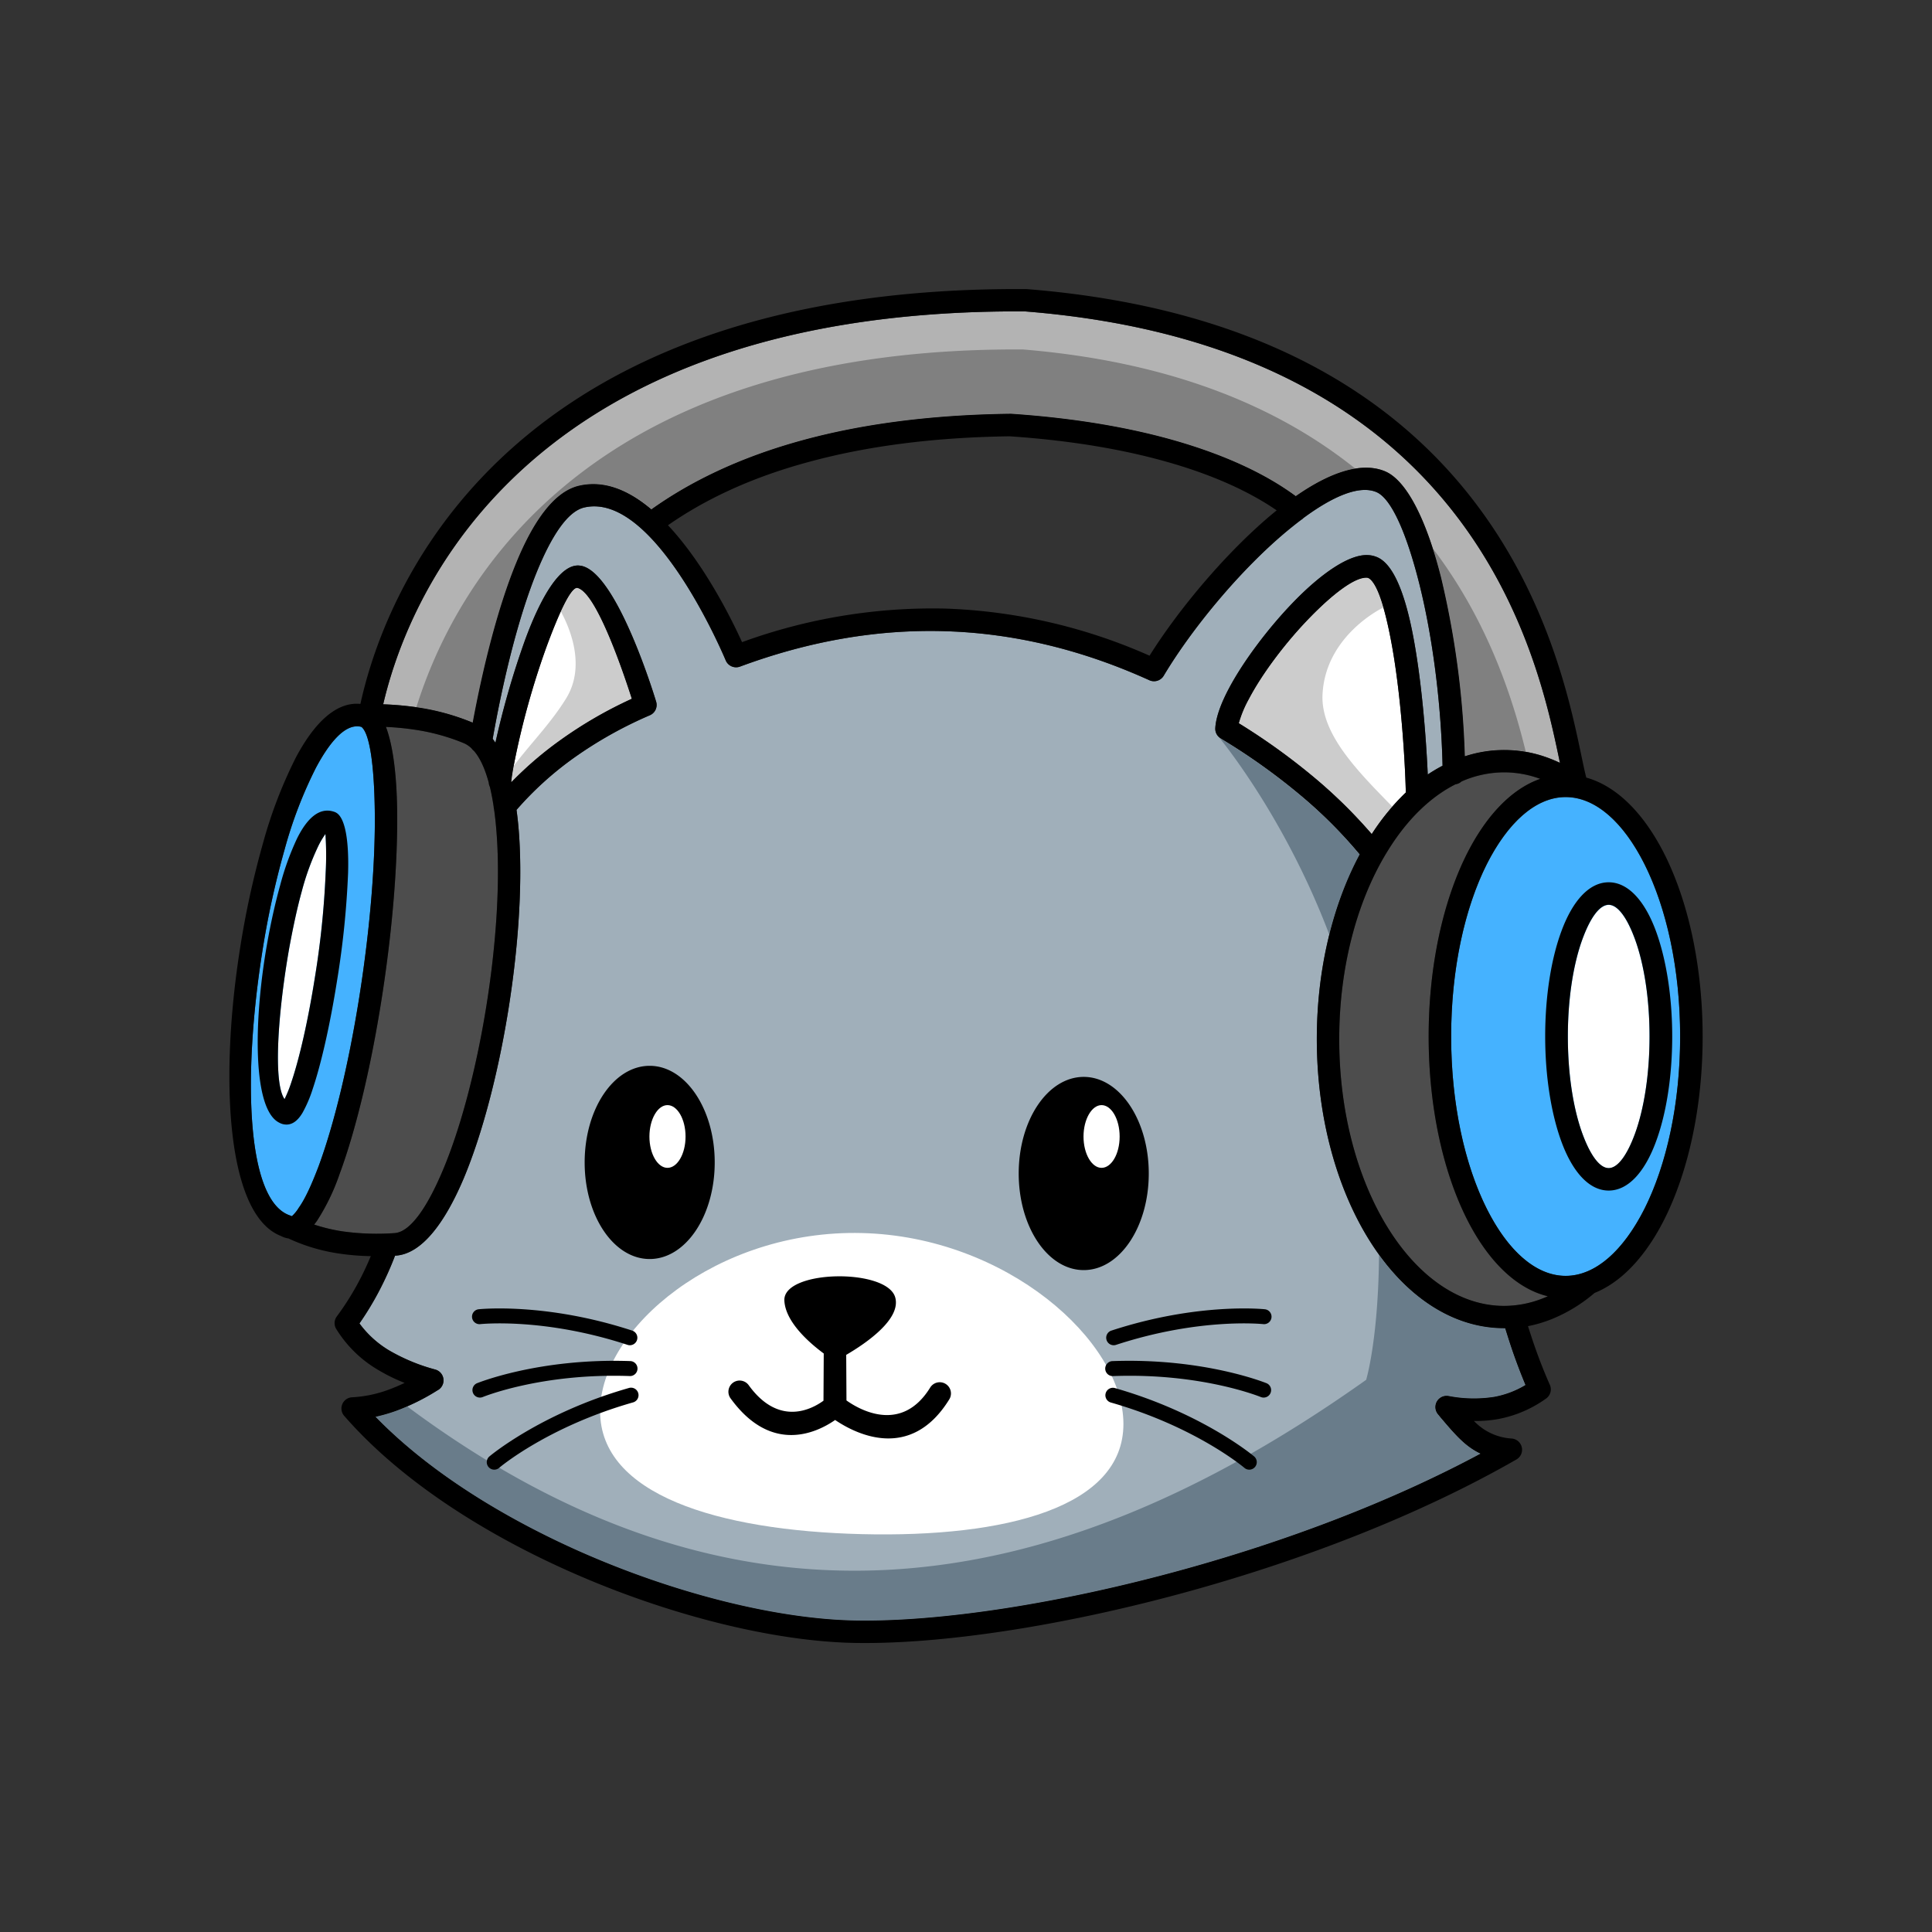 <svg xmlns="http://www.w3.org/2000/svg" viewBox="0 0 600 600"><rect x="0" y="0" width="600" height="600" fill="#333333" stroke="none"/><defs><style>.cls-1{fill:#45b2ff;}.cls-10,.cls-2{fill:#fff;}.cls-3{fill:#ccc;}.cls-4{fill:#4d4d4d;}.cls-5{fill:#a0afba;}.cls-6{fill:#697c8a;}.cls-7{fill:#b3b3b3;}.cls-8{fill:gray;}.cls-10,.cls-9{fill-rule:evenodd;}.cls-10{stroke:#000;stroke-miterlimit:22.93;stroke-width:0.57px;}</style></defs><g id="Layer_1" data-name="Layer 1"><path class="cls-1" d="M510.72,268.42c-6.46-12.89-15.14-20.86-24.49-20.86s-18,8-24.5,20.86c-6.83,13.62-11.06,32.52-11.06,53.49s4.23,39.87,11.06,53.49c6.46,12.89,15.14,20.86,24.5,20.86s18-8,24.49-20.86c6.83-13.62,11.06-32.52,11.06-53.49s-4.23-39.87-11.06-53.49Z"/><path class="cls-1" d="M111.69,225.62l-.22,0c-4.3-.5-8.93,4.52-13.37,12.87a134.05,134.05,0,0,0-9.71,25.34,268.09,268.09,0,0,0-7,32.2c-5.87,37.49-5.09,76.7,8.59,81.44a3.54,3.54,0,0,1,.53.23h.17a11.71,11.71,0,0,0,2.1-2.58c2-2.79,4-7.2,6.18-12.94,4.67-12.64,9.26-31.22,12.66-52.75s5-42.13,4.77-57.76c-.2-14.18-1.59-23.87-4.14-25.9a5.23,5.23,0,0,0-.54-.12Z"/><path class="cls-2" d="M426,259a71.72,71.72,0,0,1,10.59-12.89c-.23-9.88-1.51-31-4.62-47.28-1.89-9.94-4.25-17.82-7-19.3a1.23,1.23,0,0,0-.48-.1c-3.74-.21-10.58,5.07-17.62,12.29-7.46,7.65-14.8,17.35-19,25.35a35,35,0,0,0-3.13,7.53,200,200,0,0,1,24.78,18A155,155,0,0,1,426,259Z"/><path class="cls-3" d="M426,259a74.83,74.83,0,0,1,6.39-8.5c-10.37-10.65-22.25-22.37-21.67-34.77.88-18.57,18.9-27.07,18.9-27.07-1.39-4.82-3-8.21-4.68-9.13a1.23,1.23,0,0,0-.48-.1c-3.74-.21-10.58,5.07-17.62,12.29-7.46,7.65-14.8,17.35-19,25.35a35,35,0,0,0-3.13,7.53,200,200,0,0,1,24.78,18A155,155,0,0,1,426,259Z"/><path class="cls-4" d="M480.66,402.59c-9.93-2.41-18.68-11.16-25.16-24.08-7.3-14.56-11.82-34.58-11.82-56.6s4.52-42,11.82-56.6c6-11.91,13.87-20.28,22.85-23.4l-.7-.24a32.43,32.43,0,0,0-10.53-1.78,32.86,32.86,0,0,0-13.24,2.84,3.47,3.47,0,0,1-1.85.87c-7.83,3.94-14.89,10.87-20.64,20-9.56,15.09-15.48,36-15.48,59.17s5.92,44.08,15.48,59.17c9.26,14.61,21.9,23.65,35.73,23.65a32.65,32.65,0,0,0,12-2.33c.5-.19,1-.4,1.5-.62Z"/><path class="cls-2" d="M507.76,291.72c-2.41-6.6-5.32-10.69-8.17-10.69s-5.75,4.09-8.16,10.69c-2.8,7.66-4.52,18.33-4.52,30.19s1.72,22.53,4.52,30.19c2.41,6.6,5.32,10.69,8.16,10.69s5.76-4.09,8.17-10.69c2.79-7.66,4.52-18.33,4.52-30.19s-1.73-22.53-4.52-30.19Z"/><path class="cls-2" d="M158.78,242.7l.05.21a112.48,112.48,0,0,1,15.14-13A132.45,132.45,0,0,1,196.2,217c-2.75-8.59-11.11-33.23-16.95-34.42-2.06-.09-5.83,8.2-9.65,18.63a250.33,250.33,0,0,0-9.87,35.57c-.44,2.3-.77,4.31-.95,5.92Z"/><path class="cls-3" d="M158.78,242.7l.05.21a112.48,112.48,0,0,1,15.14-13A132.45,132.45,0,0,1,196.2,217c-2.75-8.59-11.11-33.23-16.95-34.42-1.21-.05-3,2.81-5.09,7.3,2.71,4.94,7.9,16.86,1.67,27-4.88,7.91-11.12,14.08-16.3,21-.34,1.86-.59,3.5-.75,4.86Z"/><path class="cls-2" d="M101.07,259a26.24,26.24,0,0,0-2.57,4.49,79.24,79.24,0,0,0-4.74,13.17C92.28,282,91,288.06,89.84,294.34c-3.54,20.1-5.07,41.92-1.47,47a39.15,39.15,0,0,0,2.12-5.27c2.49-7.37,5.17-19,7.32-32.63A271.15,271.15,0,0,0,101.14,271a99.87,99.87,0,0,0-.07-11.95Z"/><path class="cls-5" d="M404.67,161a3,3,0,0,1-.58.43q-2.14,1.62-4.34,3.44c-14.56,12.1-29.6,30.33-38.36,45a3.5,3.5,0,0,1-4.42,1.39c-21.22-9.62-42.41-14.62-63.57-15.24s-42.38,3.14-63.59,11a3.5,3.5,0,0,1-4.46-2c-.85-2-22.22-52.47-43.92-47.41-5.21,1.21-10.17,8.95-14.61,19.73-6,14.65-10.7,34.55-13.81,52.11.29.39.57.79.85,1.21a261.46,261.46,0,0,1,9.19-31.86C167.93,185.49,174,175,180,175.65l.5.07c11.29,2.15,23.24,42.08,23.27,42.19a3.48,3.48,0,0,1-2,4.24A127.19,127.19,0,0,0,178,235.52a102.71,102.71,0,0,0-17.59,16q.57,4.11.85,8.63c1,15.91-.44,35.48-3.55,54.46s-7.91,37.48-13.63,51.18c-6,14.23-13.22,23.66-21.21,24.16h-.18a102.58,102.58,0,0,1-4.88,10.84A94,94,0,0,1,111.63,411a31.37,31.37,0,0,0,9.33,8.45,58.58,58.58,0,0,0,14.24,5.88,3.49,3.49,0,0,1,.61,6.48A68.57,68.57,0,0,1,123,438.15a51.18,51.18,0,0,1-6.39,1.84c16.27,16.76,39.08,31,63.24,41.76,29.89,13.27,61.74,21.1,85.84,21.52,25.94.45,63.46-5.17,102.44-16,31.41-8.72,63.73-20.82,91.68-35.83-4.76-2.21-7.91-5.92-12.41-11.22l-.82-1a3.49,3.49,0,0,1,3.24-5.69,41.27,41.27,0,0,0,14.21.28,28.89,28.89,0,0,0,9.72-3.68c-1.23-2.93-2.35-5.85-3.39-8.75s-2-5.92-2.92-8.89h-.29c-16.39,0-31.1-10.29-41.63-26.91-10.24-16.16-16.57-38.4-16.57-62.91,0-21.8,5-41.81,13.32-57.34a144.83,144.83,0,0,0-17.34-17.5,195.33,195.33,0,0,0-25.84-18.53,3.47,3.47,0,0,1-1.67-3.17h0c.18-3.35,1.75-7.65,4.24-12.34,4.54-8.56,12.33-18.88,20.21-27,8.31-8.53,17.05-14.73,23-14.4a8.06,8.06,0,0,1,3.35.9c5,2.65,8.38,12.35,10.63,24.18,2.7,14.16,4.06,31.83,4.55,43.06A48.81,48.81,0,0,1,448,237.8c-.47-20.13-3.22-40.6-7.26-56.66-3.88-15.41-8.65-26.4-13.32-28.33-5.38-2.23-13.67,1.43-22.76,8.16Z"/><path class="cls-6" d="M126.39,436.79c-1.14.49-2.28.95-3.42,1.36a51.18,51.18,0,0,1-6.39,1.84c16.27,16.76,39.08,31,63.24,41.76,29.89,13.27,61.74,21.1,85.84,21.52,25.94.45,63.46-5.17,102.44-16,31.41-8.72,63.73-20.82,91.68-35.83-4.76-2.21-7.91-5.92-12.41-11.22l-.82-1a3.49,3.49,0,0,1,3.24-5.69,41.27,41.27,0,0,0,14.21.28,28.89,28.89,0,0,0,9.72-3.68c-1.23-2.93-2.35-5.85-3.39-8.75s-2-5.92-2.92-8.89h-.29c-15,0-28.58-8.61-38.85-22.8-.22,26.51-4,38.83-4,38.83-99.6,70.72-196.33,83.84-297.87,8.22ZM412.82,290.24a108.19,108.19,0,0,1,9.42-24.86,144.83,144.83,0,0,0-17.34-17.5,195.33,195.33,0,0,0-25.84-18.53l-.4-.28c4.08,5.07,21.56,27.89,34.16,61.17Z"/><path class="cls-2" d="M267.63,382.93c44.88,1.09,81.26,33.48,81.26,59.3s-36.38,35.31-81.26,34.21-81.26-12.34-81.26-38.17,36.38-56.43,81.26-55.34Z"/><path class="cls-7" d="M202.31,158.18c11.74-8.38,27.13-16.1,47.27-21.56,17.48-4.74,38.61-7.79,64.12-8.12H314c20.23,1.36,37.87,4.44,52.72,8.87,14.62,4.37,26.59,10,35.69,16.71,10.36-7.22,20.26-10.8,27.7-7.72,6.88,2.85,13.05,15.62,17.44,33.08a274,274,0,0,1,7.37,55.42,39.07,39.07,0,0,1,25,.2,44.19,44.19,0,0,1,4.54,1.86l-.24-1.15c-6.68-31.86-26.82-128-165.89-139.06C154.8,95.76,124.6,194.77,119,218.73a97,97,0,0,1,10.41.92,71.35,71.35,0,0,1,17.2,4.68l.19.08c3.16-16.95,7.73-35.56,13.54-49.68,5.25-12.77,11.72-22.08,19.46-23.88,8-1.86,15.61,1.53,22.47,7.33Z"/><path class="cls-8" d="M202.31,158.18c11.74-8.38,27.13-16.1,47.27-21.56,17.48-4.74,38.61-7.79,64.12-8.12H314c20.23,1.36,37.87,4.44,52.72,8.87,14.62,4.37,26.59,10,35.69,16.71,6.51-4.54,12.83-7.63,18.48-8.55-23.13-18.56-56-33.09-103.19-37-139-.84-177.66,76.72-188.39,111.12l.17,0a71.35,71.35,0,0,1,17.2,4.68l.19.08c3.16-16.95,7.73-35.56,13.54-49.68,5.25-12.77,11.72-22.08,19.46-23.88,8-1.86,15.61,1.53,22.47,7.33Zm242.57,12c.94,2.9,1.82,6,2.64,9.26a274,274,0,0,1,7.37,55.42,39.43,39.43,0,0,1,12.23-2,38.6,38.6,0,0,1,6.72.59c-4.18-17.17-12-41-29-63.31Z"/><path class="cls-4" d="M152.11,244.31a3.41,3.41,0,0,1-.33-1.27c-1.15-4.26-2.67-7.63-4.59-9.84a3.52,3.52,0,0,1-.75-.79,8.21,8.21,0,0,0-2.46-1.64,64.55,64.55,0,0,0-15.54-4.21,84.7,84.7,0,0,0-8.58-.81c2.16,5.71,3.32,14.69,3.48,25.81.22,16-1.38,36.88-4.86,58.91s-8.19,41.11-13,54.09a66.29,66.29,0,0,1-7,14.52c-.3.43-.6.84-.91,1.22a52.79,52.79,0,0,0,9.1,2.15,77.19,77.19,0,0,0,15.84.5c4.94-.31,10.24-8.08,15.17-19.88,5.53-13.22,10.17-31.14,13.2-49.62s4.43-37.52,3.46-52.93c-.2-3.26-.5-6.35-.91-9.22a3.6,3.6,0,0,1-.12-.8c-.33-2.21-.73-4.28-1.19-6.19Z"/><path d="M152.11,244.31a3.41,3.41,0,0,1-.33-1.27c-1.15-4.26-2.67-7.63-4.59-9.84a3.52,3.52,0,0,1-.75-.79,8.21,8.21,0,0,0-2.46-1.64,64.55,64.55,0,0,0-15.54-4.21,84.7,84.7,0,0,0-8.58-.81c2.16,5.71,3.32,14.69,3.48,25.81.22,16-1.38,36.88-4.86,58.91s-8.19,41.11-13,54.09a66.29,66.29,0,0,1-7,14.52c-.3.43-.6.84-.91,1.22a52.79,52.79,0,0,0,9.1,2.15,77.19,77.19,0,0,0,15.84.5c4.94-.31,10.24-8.08,15.17-19.88,5.53-13.22,10.17-31.14,13.2-49.62s4.43-37.52,3.46-52.93c-.2-3.26-.5-6.35-.91-9.22a3.6,3.6,0,0,1-.12-.8c-.33-2.21-.73-4.28-1.19-6.19Zm50.2-86.13c11.74-8.38,27.13-16.1,47.27-21.56,17.48-4.74,38.61-7.79,64.12-8.12H314c20.23,1.36,37.87,4.44,52.72,8.87,14.62,4.37,26.59,10,35.69,16.71,10.36-7.22,20.26-10.8,27.7-7.72,6.88,2.85,13.05,15.62,17.44,33.08a274,274,0,0,1,7.37,55.42,39.07,39.07,0,0,1,25,.2,44.19,44.19,0,0,1,4.54,1.86l-.24-1.15c-6.68-31.86-26.82-128-165.89-139.06C154.8,95.76,124.6,194.77,119,218.73a97,97,0,0,1,10.41.92,71.35,71.35,0,0,1,17.2,4.68l.19.08c3.16-16.95,7.73-35.56,13.54-49.68,5.25-12.77,11.72-22.08,19.46-23.88,8-1.86,15.61,1.53,22.47,7.33ZM404.67,161a3,3,0,0,1-.58.43q-2.14,1.62-4.34,3.44c-14.56,12.1-29.6,30.33-38.36,45a3.5,3.5,0,0,1-4.42,1.39c-21.22-9.62-42.41-14.62-63.57-15.24s-42.38,3.14-63.59,11a3.5,3.5,0,0,1-4.46-2c-.85-2-22.22-52.47-43.92-47.41-5.21,1.21-10.17,8.95-14.61,19.73-6,14.65-10.7,34.55-13.81,52.11.29.39.57.79.85,1.21a261.46,261.46,0,0,1,9.19-31.86C167.93,185.49,174,175,180,175.65l.5.07c11.29,2.15,23.24,42.08,23.27,42.19a3.48,3.48,0,0,1-2,4.24A127.19,127.19,0,0,0,178,235.52a102.71,102.71,0,0,0-17.59,16q.57,4.11.85,8.63c1,15.91-.44,35.48-3.55,54.46s-7.91,37.48-13.63,51.18c-6,14.23-13.22,23.66-21.21,24.16h-.18a102.58,102.58,0,0,1-4.88,10.84A94,94,0,0,1,111.63,411a31.37,31.37,0,0,0,9.33,8.45,58.58,58.58,0,0,0,14.24,5.88,3.49,3.49,0,0,1,.61,6.48A68.57,68.57,0,0,1,123,438.15a51.18,51.18,0,0,1-6.39,1.84c16.27,16.76,39.08,31,63.24,41.76,29.89,13.27,61.74,21.1,85.84,21.52,25.94.45,63.46-5.17,102.44-16,31.41-8.72,63.73-20.82,91.68-35.83-4.76-2.21-7.91-5.92-12.41-11.22l-.82-1a3.49,3.49,0,0,1,3.24-5.69,41.27,41.27,0,0,0,14.21.28,28.89,28.89,0,0,0,9.72-3.68c-1.23-2.93-2.35-5.85-3.39-8.75s-2-5.92-2.92-8.89h-.29c-16.39,0-31.1-10.29-41.63-26.91-10.24-16.16-16.57-38.4-16.57-62.91,0-21.8,5-41.81,13.32-57.34a144.83,144.83,0,0,0-17.34-17.5,195.33,195.33,0,0,0-25.84-18.53,3.47,3.47,0,0,1-1.67-3.17h0c.18-3.35,1.75-7.65,4.24-12.34,4.54-8.56,12.33-18.88,20.21-27,8.31-8.53,17.05-14.73,23-14.4a8.06,8.06,0,0,1,3.35.9c5,2.65,8.38,12.35,10.63,24.18,2.7,14.16,4.06,31.83,4.55,43.06A48.81,48.81,0,0,1,448,237.8c-.47-20.13-3.22-40.6-7.26-56.66-3.88-15.41-8.65-26.4-13.32-28.33-5.38-2.23-13.67,1.43-22.76,8.16Zm-8.15-2.48c-8.24-5.67-18.9-10.57-31.83-14.42-14.36-4.29-31.47-7.28-51.13-8.6-24.73.33-45.22,3.3-62.17,7.9-18.66,5-33,12.08-43.94,19.72,11.34,12.08,19.86,29.38,23,36.3A172.91,172.91,0,0,1,293.59,189,170.55,170.55,0,0,1,357,203.63c9.26-14.74,24-32.26,38.27-44.14l1.22-1Zm-284.6,60.12c4.88-22.14,34.06-130,206.69-128.86h.26c144.28,11.52,165.23,111.46,172.18,144.6.63,3,1.15,5.49,1.59,7.11,9.58,2.68,18,11.3,24.31,23.85,7.3,14.56,11.82,34.57,11.82,56.6s-4.52,42-11.82,56.6c-5.73,11.42-13.23,19.59-21.75,23l0,0a48.19,48.19,0,0,1-13.46,8.19,40.91,40.91,0,0,1-7.2,2.12c.75,2.4,1.55,4.82,2.41,7.24,1.32,3.7,2.77,7.38,4.38,11a3.49,3.49,0,0,1-1.22,4.27,37.19,37.19,0,0,1-14.84,6.34,39.44,39.44,0,0,1-7.52.6,17.61,17.61,0,0,0,11.56,5.44,3.49,3.49,0,0,1,1.62,6.52C440.8,470.54,404.82,484.32,370,494c-39.6,11-77.84,16.7-104.41,16.23-25-.43-57.83-8.48-88.54-22.12-27.3-12.12-53-28.7-70.11-48.35a3.41,3.41,0,0,1-.9-2.19,3.48,3.48,0,0,1,3.33-3.63,38.4,38.4,0,0,0,11.29-2.35,53.65,53.65,0,0,0,5-2.12,54.68,54.68,0,0,1-8.31-4.08,37.53,37.53,0,0,1-12.93-12.67,3.46,3.46,0,0,1,.18-3.89,85.65,85.65,0,0,0,7.08-11.3c1.27-2.42,2.42-4.9,3.47-7.43a73.15,73.15,0,0,1-9.5-.75,56.46,56.46,0,0,1-16.07-4.74,6.15,6.15,0,0,1-.91-.19,6.34,6.34,0,0,1-1.38-.56c-17-6.54-19.08-48.86-12.8-88.93a276.85,276.85,0,0,1,7.18-33.05,142.46,142.46,0,0,1,10.25-26.7c5.79-10.87,12.58-17.3,20-16.57ZM101.07,259a26.24,26.24,0,0,0-2.57,4.49,79.24,79.24,0,0,0-4.74,13.17C92.28,282,91,288.06,89.84,294.34c-3.54,20.1-5.07,41.92-1.47,47a39.15,39.15,0,0,0,2.12-5.27c2.49-7.37,5.17-19,7.32-32.63A271.15,271.15,0,0,0,101.14,271a99.87,99.87,0,0,0-.07-11.95Zm-8.82,1.4c3.17-6.41,7-9.76,11.41-8.33a3.3,3.3,0,0,1,.82.36c2.73,1.65,3.92,8.68,3.62,18.72a275.82,275.82,0,0,1-3.41,33.31c-2.21,14-5,26.09-7.59,33.77A40.26,40.26,0,0,1,94,345.5c-1.75,3-3.85,4.24-6.29,3.57a4.86,4.86,0,0,1-1-.42c-8.22-4.06-8.06-31.17-3.77-55.51,1.13-6.4,2.52-12.68,4.09-18.3a84.92,84.92,0,0,1,5.2-14.4Zm19.44-34.82-.22,0c-4.3-.5-8.93,4.52-13.37,12.87a134.05,134.05,0,0,0-9.71,25.34,268.09,268.09,0,0,0-7,32.2c-5.87,37.49-5.09,76.7,8.59,81.44a3.54,3.54,0,0,1,.53.23h.17a11.71,11.71,0,0,0,2.1-2.58c2-2.79,4-7.2,6.18-12.94,4.67-12.64,9.26-31.22,12.66-52.75s5-42.13,4.77-57.76c-.2-14.18-1.59-23.87-4.14-25.9a5.23,5.23,0,0,0-.54-.12Zm47.09,17.08.05.21a112.48,112.48,0,0,1,15.14-13A132.45,132.45,0,0,1,196.2,217c-2.75-8.59-11.11-33.23-16.95-34.42-2.06-.09-5.83,8.2-9.65,18.63a250.33,250.33,0,0,0-9.87,35.57c-.44,2.3-.77,4.31-.95,5.92ZM499.59,274c6.1,0,11.28,5.85,14.73,15.3,3.06,8.4,5,19.92,5,32.57s-1.9,24.16-5,32.56c-3.45,9.46-8.63,15.31-14.73,15.31s-11.27-5.85-14.72-15.31c-3.06-8.39-5-19.91-5-32.56s1.9-24.17,5-32.57c3.45-9.45,8.63-15.3,14.72-15.3Zm8.17,17.68c-2.41-6.6-5.32-10.69-8.17-10.69s-5.75,4.09-8.16,10.69c-2.8,7.66-4.52,18.33-4.52,30.19s1.72,22.53,4.52,30.19c2.41,6.6,5.32,10.69,8.16,10.69s5.76-4.09,8.17-10.69c2.79-7.66,4.52-18.33,4.52-30.19s-1.73-22.53-4.52-30.19Zm-27.1,110.87c-9.93-2.41-18.68-11.16-25.16-24.08-7.3-14.56-11.82-34.58-11.82-56.6s4.52-42,11.82-56.6c6-11.91,13.87-20.28,22.85-23.4l-.7-.24a32.43,32.43,0,0,0-10.53-1.78,32.86,32.86,0,0,0-13.24,2.84,3.47,3.47,0,0,1-1.85.87c-7.83,3.94-14.89,10.87-20.64,20-9.56,15.09-15.48,36-15.48,59.17s5.92,44.08,15.48,59.17c9.26,14.61,21.9,23.65,35.73,23.65a32.65,32.65,0,0,0,12-2.33c.5-.19,1-.4,1.5-.62Zm30.06-134.17c-6.46-12.89-15.14-20.86-24.49-20.86s-18,8-24.5,20.86c-6.83,13.62-11.06,32.52-11.06,53.49s4.23,39.87,11.06,53.49c6.46,12.89,15.14,20.86,24.5,20.86s18-8,24.49-20.86c6.83-13.62,11.06-32.52,11.06-53.49s-4.23-39.87-11.06-53.49ZM426,259a71.72,71.72,0,0,1,10.59-12.89c-.23-9.88-1.51-31-4.62-47.28-1.89-9.94-4.25-17.82-7-19.3a1.23,1.23,0,0,0-.48-.1c-3.74-.21-10.58,5.07-17.62,12.29-7.46,7.65-14.8,17.35-19,25.35a35,35,0,0,0-3.13,7.53,200,200,0,0,1,24.78,18A155,155,0,0,1,426,259Z"/><path class="cls-9" d="M201.76,331c11.16,0,20.2,13.43,20.2,30s-9,30-20.2,30-20.19-13.43-20.19-30,9-30,20.19-30ZM386.47,455.87a2.33,2.33,0,0,0,3-3.57s-15.8-13.39-43.25-21.23a2.33,2.33,0,0,0-1.28,4.48c26.5,7.56,41.5,20.29,41.54,20.32Zm5.11-22a2.32,2.32,0,0,0,1.71-4.32c-.05,0-19.15-7.86-47.68-6.85a2.33,2.33,0,1,0,.17,4.65c27.54-1,45.75,6.5,45.8,6.52Zm.76-22.65a2.32,2.32,0,1,0,.45-4.62c-.06,0-20.58-2.24-47.7,6.65a2.33,2.33,0,0,0,1.44,4.43c26.19-8.59,45.75-6.46,45.81-6.46ZM155,455.87a2.33,2.33,0,0,1-3-3.57s15.8-13.39,43.25-21.23a2.33,2.33,0,1,1,1.27,4.48C170,443.11,155,455.84,155,455.87Zm-5.1-22a2.32,2.32,0,0,1-1.71-4.32c.05,0,19.15-7.86,47.67-6.85a2.33,2.33,0,0,1-.16,4.65c-27.54-1-45.75,6.5-45.8,6.52Zm-.76-22.65a2.32,2.32,0,0,1-.46-4.62c.06,0,20.59-2.24,47.71,6.65a2.33,2.33,0,0,1-1.44,4.43c-26.19-8.59-45.75-6.46-45.81-6.46Zm113.66,9.57.08,14.13c4,2.86,17.1,10.41,26-4a3.48,3.48,0,0,1,5.93,3.66c-12.13,19.64-29.4,10.52-35.45,6.41-5.36,3.73-19.61,10.93-32.41-6.63a3.48,3.48,0,1,1,5.62-4.1c9.46,13,19.79,7.21,23.17,4.74l.08-14.66c-4.53-3.35-11.89-9.79-12.23-16.42-.49-9.61,31.85-10.16,34.43-1,1.91,6.82-9.3,14.39-15.23,17.85Zm73.76-86.35c11.16,0,20.2,13.43,20.2,30s-9,30-20.2,30-20.19-13.44-20.19-30,9-30,20.19-30Z"/><path class="cls-10" d="M342.1,342.92c3.26,0,5.9,4.5,5.9,10.05s-2.64,10-5.9,10-5.89-4.5-5.89-10,2.64-10.05,5.89-10.05Z"/><path class="cls-10" d="M207.29,342.92c3.26,0,5.9,4.5,5.9,10.05s-2.64,10-5.9,10-5.89-4.5-5.89-10,2.64-10.05,5.89-10.05Z"/></g></svg>